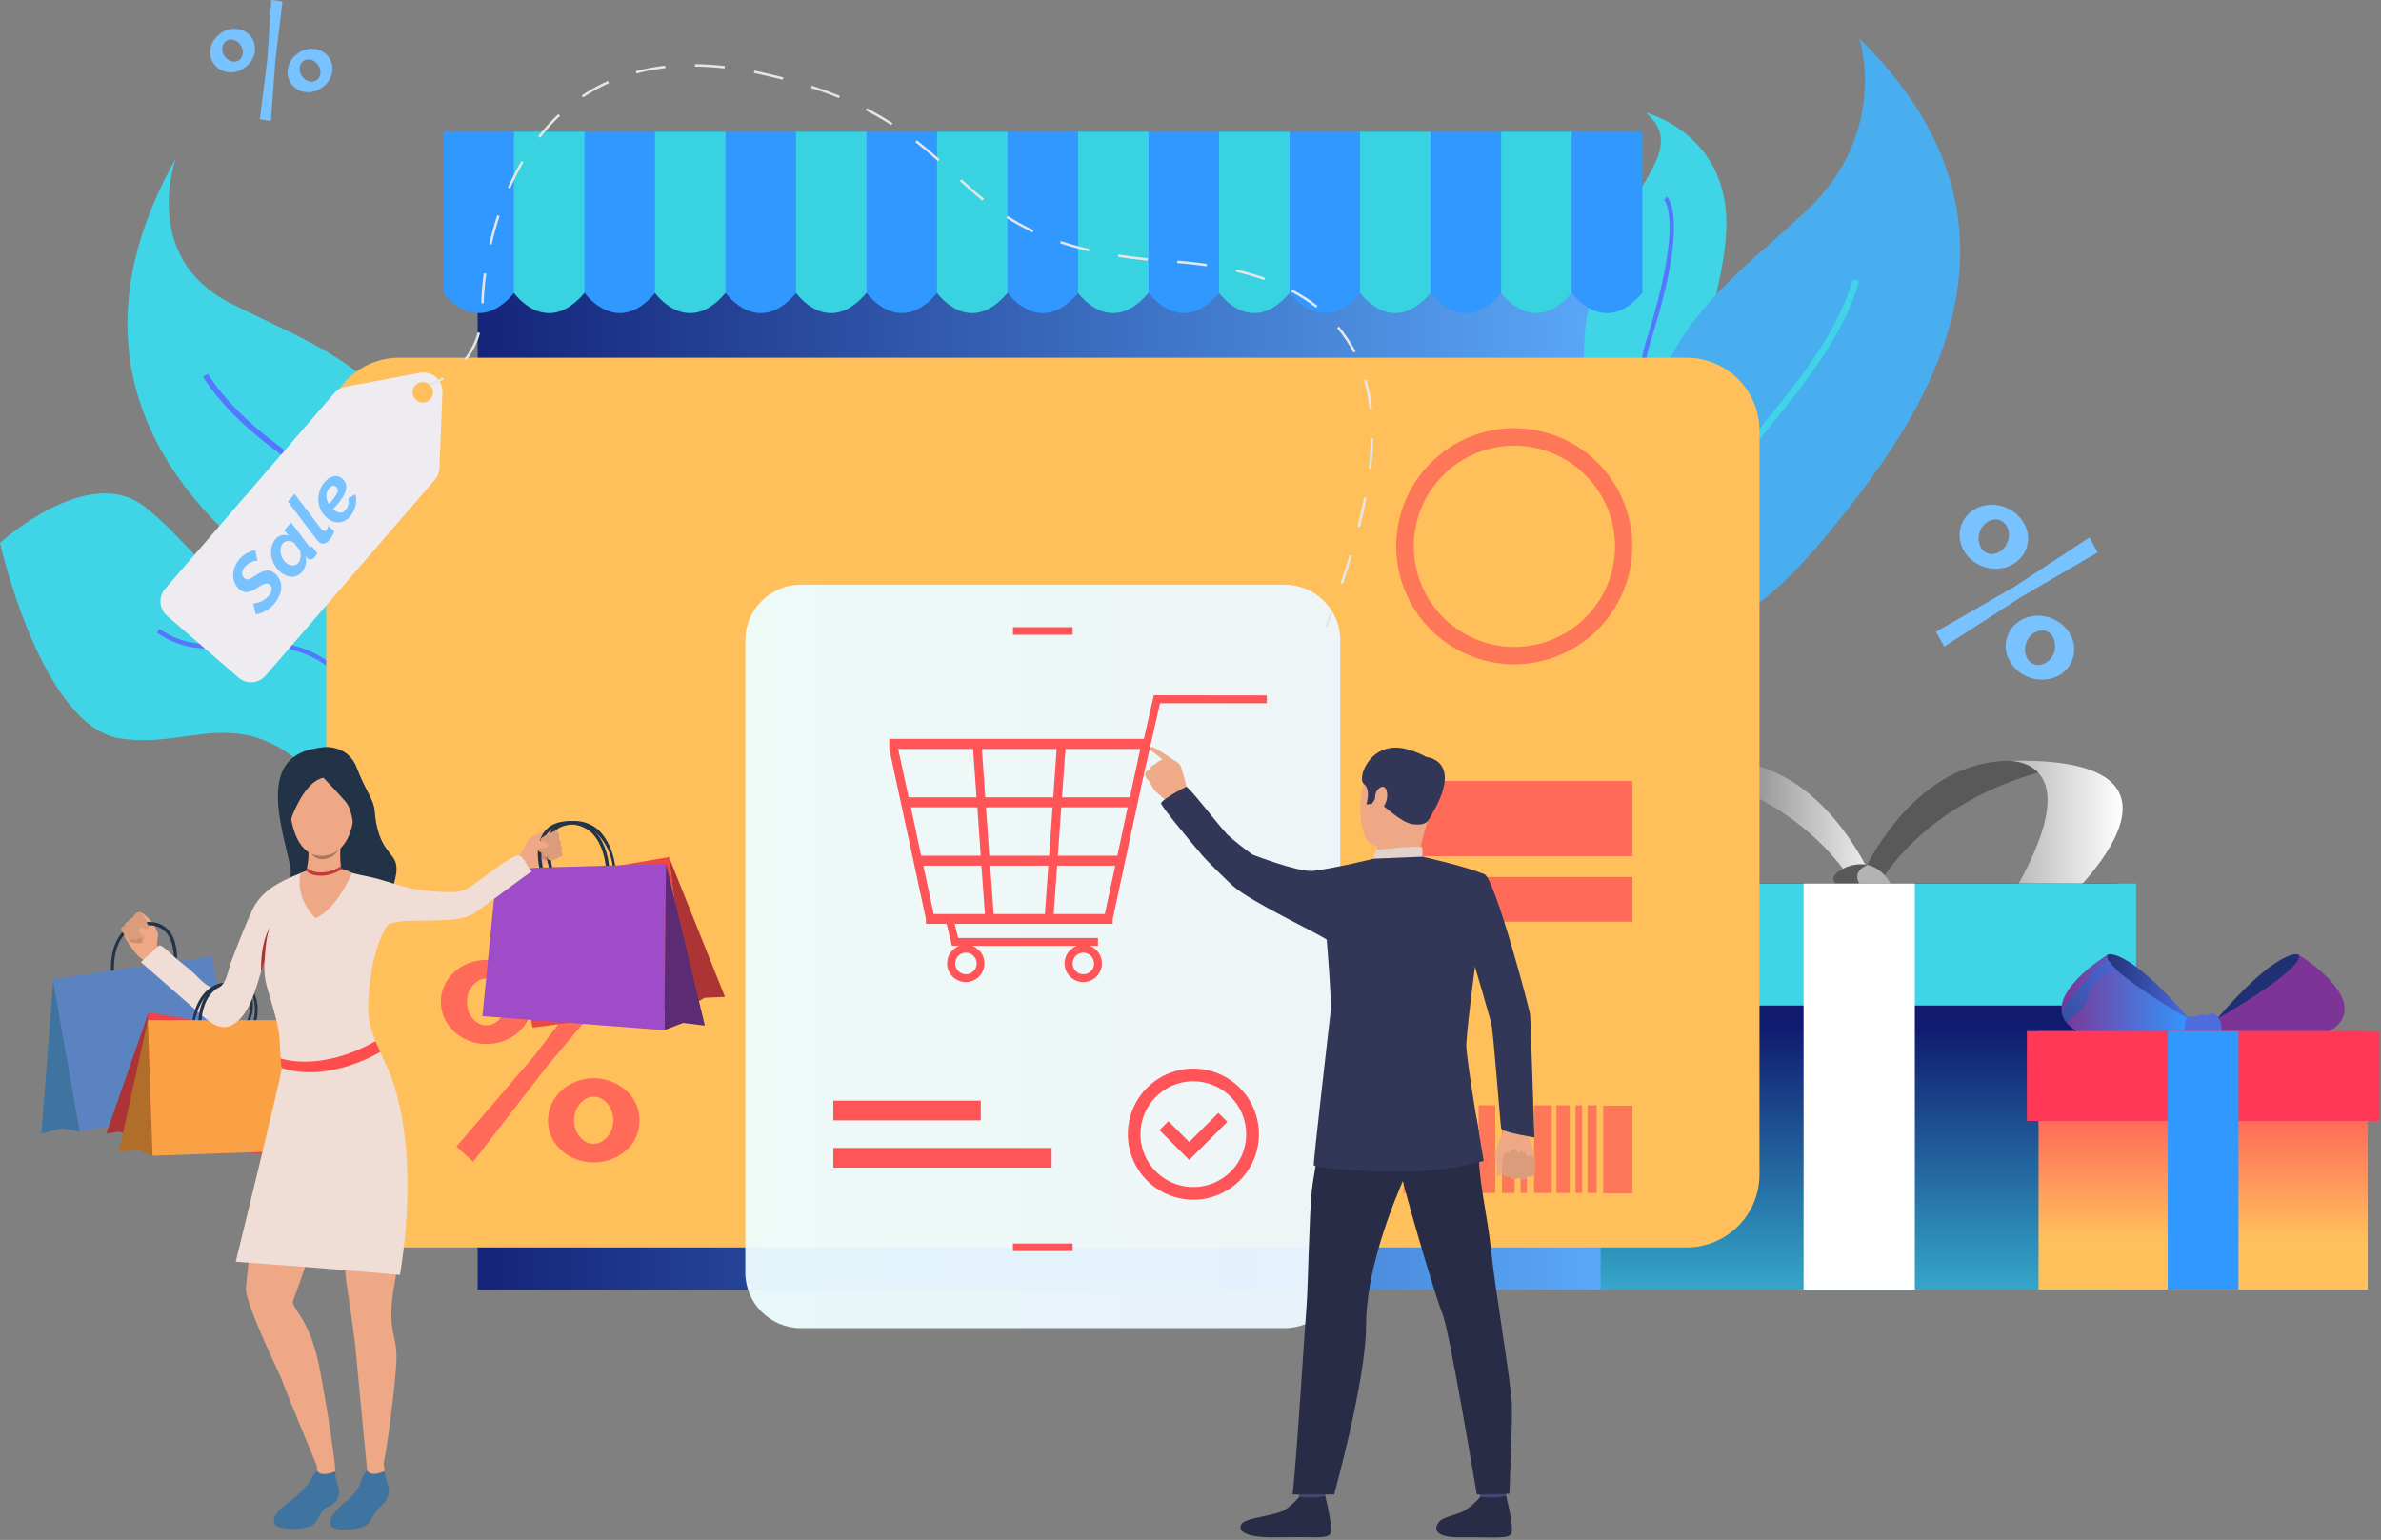 <svg xmlns="http://www.w3.org/2000/svg" width="637" height="412" viewBox="0 0 637 412" fill="none"><rect x="0" y="0" width="637" height="412" fill="#808080" stroke="none"/><g clip-path="url(#clip0)"><path d="M430.18 53.94H127.79V345.06H430.18V53.94Z" fill="url(#paint0_linear)"></path><path d="M502.5 238.78C502.5 238.78 486.08 193.67 448.12 205.51C448.12 205.51 480.12 210.65 496.57 237.51C513.02 264.37 502.5 238.78 502.5 238.78Z" fill="url(#paint1_linear)"></path><path d="M496.05 238.78C496.05 238.78 512.47 193.64 550.43 205.51C550.43 205.51 518.43 210.65 501.98 237.51C485.53 264.37 496.05 238.78 496.05 238.78Z" fill="url(#paint2_linear)"></path><path d="M536.05 203.58C536.05 203.58 561.8 200.93 537.05 241.58L550.45 243.14C550.45 243.14 597.99 201.51 536.05 203.58Z" fill="url(#paint3_linear)"></path><path d="M507.02 238.91L502.51 240.91L501.29 241.45C501.29 241.45 483.53 236.45 493.5 232.19C495.399 231.277 497.539 230.993 499.61 231.38C504.97 232.58 507.02 238.91 507.02 238.91Z" fill="url(#paint4_linear)"></path><path d="M502.51 240.95L501.29 241.49C501.29 241.49 483.53 236.49 493.5 232.23C495.399 231.317 497.539 231.033 499.61 231.42C499.61 231.42 491.83 234.1 502.51 240.95Z" fill="url(#paint5_linear)"></path><path d="M566.56 236.39H428.22V345.05H566.56V236.39Z" fill="url(#paint6_linear)"></path><path d="M571.48 236.39H423.32V269.01H571.48V236.39Z" fill="url(#paint7_linear)"></path><path d="M512.28 236.39H482.52V345.05H512.28V236.39Z" fill="url(#paint8_linear)"></path><path d="M585.74 272.67C585.74 272.67 573.74 268.3 567.06 263.38C565.364 262.28 563.986 260.757 563.06 258.96C562.787 258.339 562.733 257.645 562.905 256.989C563.078 256.334 563.467 255.756 564.01 255.35C564.01 255.35 564.81 255.02 566.85 255.87C569.85 257.12 575.6 260.95 585.43 272.26C585.51 272.37 585.63 272.5 585.74 272.67Z" fill="url(#paint9_linear)"></path><path d="M585.74 272.67L585.06 276.03C585.06 276.03 561.06 282.03 553.4 274.2L553.07 273.85C552.463 273.169 552.012 272.364 551.75 271.49C549.59 264.05 563.97 255.35 563.97 255.35C563.64 255.77 563.72 256.35 564.13 257.04C564.689 257.894 565.362 258.668 566.13 259.34C571.76 264.67 585.74 272.67 585.74 272.67Z" fill="url(#paint10_linear)"></path><path d="M566.1 259.31C566.1 259.31 561.15 261.31 559.66 264.55C558.17 267.79 557.33 270.47 555.26 271.45C554.308 272.002 553.545 272.828 553.07 273.82C552.463 273.139 552.012 272.334 551.75 271.46C551.908 269.986 552.504 268.593 553.46 267.46C556.53 263.82 559.65 261.19 560.03 259.87C560.31 258.87 562.88 257.56 564.13 256.96C564.689 257.814 565.362 258.588 566.13 259.26L566.1 259.31Z" fill="url(#paint11_linear)"></path><path d="M593.07 272.67C593.07 272.67 605.07 268.3 611.75 263.38C613.446 262.28 614.824 260.757 615.75 258.96C616.024 258.34 616.08 257.647 615.909 256.991C615.739 256.336 615.351 255.757 614.81 255.35C614.81 255.35 614 255.02 611.96 255.87C608.96 257.12 603.21 260.95 593.39 272.26L593.07 272.67Z" fill="url(#paint12_linear)"></path><path d="M593.07 272.67L593.75 276.03C593.75 276.03 617.75 282.03 625.42 274.2C625.53 274.08 625.64 273.97 625.74 273.85C626.347 273.169 626.798 272.364 627.06 271.49C629.22 264.05 614.85 255.35 614.85 255.35C615.18 255.77 615.09 256.35 614.68 257.04C614.121 257.894 613.448 258.668 612.68 259.34C607.06 264.67 593.07 272.67 593.07 272.67Z" fill="url(#paint13_linear)"></path><path d="M584.83 272.67C584.83 272.67 585.95 271.4 586.74 271.9C587.53 272.4 588.65 270.95 589.85 271.53C591.05 272.11 591.18 270.53 592.63 271.39C594.08 272.25 594.96 275.18 593.88 276.63C592.8 278.08 592.22 276.34 591.68 276.63C591.14 276.92 590.14 278.22 588.48 277.22C586.82 276.22 584.37 278.12 584.54 276.88C584.71 275.64 584.12 275.04 584.83 272.67Z" fill="url(#paint14_linear)"></path><path d="M633.44 275.88H545.38V345.05H633.44V275.88Z" fill="url(#paint15_linear)"></path><path d="M636.56 275.88H542.25V299.88H636.56V275.88Z" fill="url(#paint16_linear)"></path><path d="M598.88 275.88H579.94V345.05H598.88V275.88Z" fill="url(#paint17_linear)"></path><path d="M76.69 155.73C91.94 166.35 106.89 173.47 114.92 169.13C115.391 168.875 115.839 168.581 116.26 168.25C120.85 164.61 122.47 156.13 119.39 140.76C111.2 99.86 85.5 93.35 61.48 81.03C37.76 68.89 46.8 43.03 47.04 42.41C14.31 100.47 50.88 137.67 76.69 155.73Z" fill="url(#paint18_linear)"></path><path d="M114.96 169.13C115.431 168.875 115.879 168.581 116.3 168.25C113.3 160.25 106.6 144.91 97.48 136.58C92.85 132.541 87.982 128.784 82.9 125.33C72.9 118.22 62.58 110.86 55.6 100.01L54.3 100.84C61.45 111.94 71.9 119.38 82.01 126.58C87.037 129.986 91.855 133.689 96.44 137.67C105.33 145.84 112.02 161.38 114.96 169.13Z" fill="url(#paint19_linear)"></path><path d="M31.99 197.53C52.99 200.98 66.59 184.36 90.79 214.95C111.69 241.36 141.24 212.17 148.94 203.69C150.16 202.35 150.82 201.53 150.82 201.53C150.82 201.53 150.36 201.65 149.56 201.83C144.31 202.96 124.42 206.2 119.73 191.08C114.33 173.62 98.87 149.87 78.45 156.13C58.03 162.39 53.61 147.02 38.53 135.44C23.45 123.86 1.90735e-06 145.24 1.90735e-06 145.24C1.90735e-06 145.24 10.96 194.08 31.99 197.53Z" fill="url(#paint20_linear)"></path><path d="M97.87 191.75C101.87 198.69 105.99 205.87 115.37 209.81C128.16 215.16 141.22 208.88 148.94 203.69C150.16 202.35 150.82 201.53 150.82 201.53C150.82 201.53 150.36 201.65 149.56 201.83C142.28 207 128.86 214.18 115.83 208.71C106.83 204.94 102.83 197.93 98.89 191.16C94.38 183.33 89.73 175.23 77.47 172.43C72.05 171.2 67.25 171.59 62.6 171.97C55.91 172.53 49.6 173.05 42.66 168.25L41.98 169.25C49.26 174.25 55.79 173.76 62.69 173.19C67.25 172.81 71.96 172.42 77.2 173.62C88.96 176.27 93.29 183.79 97.87 191.75Z" fill="url(#paint21_linear)"></path><path d="M423.86 99.73C426.12 141.29 459.09 139.22 461.7 138.99H461.86C461.14 138.15 460.47 137.3 459.86 136.44C443.34 113.56 462.15 82.26 461.86 59.24C461.54 35.36 440.26 30.13 440.26 30.13C455.9 43.29 421.52 56.45 423.86 99.73Z" fill="url(#paint22_linear)"></path><path d="M443.16 120.67C447.63 128.67 454.7 134.67 461.7 139H461.86C461.14 138.16 460.47 137.31 459.86 136.45C453.86 132.39 448.02 126.98 444.17 120.11C439.17 111.28 438.39 101.52 441.67 91.11C452.11 58.11 446.19 52.81 445.93 52.6L445.57 53.05L445.19 53.49C445.5 53.82 450.36 59.69 440.55 90.74C437.17 101.47 438.05 111.54 443.16 120.67Z" fill="url(#paint23_linear)"></path><path d="M490.3 141.26C477.19 157.41 463.3 169.71 453.3 167.53C452.715 167.405 452.143 167.227 451.59 167C445.53 164.52 441.16 155.9 439.69 138.41C435.81 91.88 461.43 76.9 483.45 56.2C505.2 35.77 497.82 10.8 497.36 10.2C550.69 62.45 512.51 113.86 490.3 141.26Z" fill="url(#paint24_linear)"></path><path d="M453.33 167.53C452.745 167.405 452.173 167.227 451.62 167C452.41 157.51 454.82 138.89 462.03 127.1C465.761 121.323 469.831 115.774 474.22 110.48C482.76 99.73 491.59 88.61 495.73 74.77L497.39 75.26C493.15 89.42 484.21 100.67 475.57 111.55C471.221 116.784 467.193 122.278 463.51 128C456.47 139.5 454.09 158.28 453.33 167.53Z" fill="url(#paint25_linear)"></path><path d="M106.78 95.7H451.2C456.377 95.7 461.342 97.757 465.003 101.417C468.663 105.078 470.72 110.043 470.72 115.22V314.22C470.72 319.397 468.663 324.362 465.003 328.023C461.342 331.683 456.377 333.74 451.2 333.74H106.78C101.606 333.74 96.643 331.684 92.984 328.026C89.326 324.367 87.27 319.404 87.27 314.23V115.23C87.267 112.666 87.77 110.127 88.749 107.758C89.729 105.388 91.165 103.235 92.977 101.421C94.789 99.608 96.941 98.169 99.309 97.187C101.678 96.205 104.216 95.7 106.78 95.7V95.7Z" fill="url(#paint26_linear)"></path><path d="M405.15 177.72C398.902 177.728 392.792 175.882 387.593 172.417C382.394 168.951 378.34 164.021 375.944 158.251C373.548 152.48 372.918 146.129 374.133 140C375.347 133.871 378.353 128.24 382.769 123.82C387.185 119.4 392.813 116.389 398.94 115.169C405.068 113.948 411.42 114.572 417.193 116.963C422.965 119.354 427.899 123.403 431.37 128.598C434.841 133.794 436.692 139.902 436.69 146.15C436.679 154.514 433.354 162.534 427.442 168.451C421.531 174.368 413.514 177.701 405.15 177.72V177.72ZM405.15 119.22C399.824 119.22 394.617 120.799 390.189 123.759C385.76 126.718 382.308 130.924 380.27 135.844C378.232 140.765 377.698 146.18 378.737 151.404C379.777 156.628 382.341 161.426 386.108 165.192C389.874 168.959 394.672 171.523 399.896 172.563C405.12 173.602 410.535 173.068 415.456 171.03C420.376 168.992 424.582 165.54 427.541 161.112C430.501 156.683 432.08 151.476 432.08 146.15C432.062 139.013 429.218 132.174 424.172 127.128C419.126 122.082 412.287 119.238 405.15 119.22V119.22Z" fill="#FF7759"></path><path d="M130.19 279.29C128.541 279.309 126.904 279.006 125.37 278.4C123.944 277.845 122.635 277.027 121.51 275.99C120.421 274.983 119.538 273.774 118.91 272.43C118.271 271.051 117.94 269.55 117.94 268.03C117.94 266.51 118.271 265.009 118.91 263.63C119.528 262.277 120.412 261.063 121.51 260.06C122.645 259.045 123.952 258.243 125.37 257.69C128.464 256.504 131.886 256.504 134.98 257.69C136.413 258.238 137.734 259.041 138.88 260.06C139.975 261.066 140.858 262.279 141.48 263.63C142.113 265.011 142.44 266.511 142.44 268.03C142.44 269.549 142.113 271.049 141.48 272.43C140.848 273.771 139.966 274.98 138.88 275.99C137.744 277.032 136.42 277.85 134.98 278.4C133.455 279 131.829 279.302 130.19 279.29V279.29ZM122.1 306.76L143.04 282.34L162.34 256.95L166.87 260.95L146.6 284.95L126.6 310.79L122.1 306.76ZM130.19 274.32C130.89 274.319 131.578 274.14 132.19 273.8C133.513 273.054 134.519 271.853 135.02 270.42C135.289 269.645 135.425 268.83 135.42 268.01C135.467 266.394 134.911 264.819 133.86 263.59C133.42 263.026 132.857 262.569 132.214 262.253C131.572 261.938 130.866 261.773 130.15 261.77C129.45 261.773 128.763 261.952 128.15 262.29C127.519 262.652 126.954 263.118 126.48 263.67C125.975 264.259 125.584 264.937 125.33 265.67C125.056 266.434 124.918 267.239 124.92 268.05C124.882 269.674 125.436 271.256 126.48 272.5C126.919 273.065 127.482 273.523 128.125 273.839C128.768 274.154 129.474 274.319 130.19 274.32V274.32ZM158.85 310.99C157.198 311.003 155.559 310.701 154.02 310.1C152.601 309.545 151.293 308.739 150.16 307.72C149.069 306.73 148.185 305.534 147.56 304.2C146.927 302.814 146.6 301.308 146.6 299.785C146.6 298.262 146.927 296.756 147.56 295.37C148.192 294.026 149.074 292.814 150.16 291.8C151.287 290.765 152.595 289.948 154.02 289.39C156.28 288.494 158.744 288.245 161.137 288.671C163.53 289.096 165.758 290.18 167.57 291.8C168.674 292.798 169.559 294.013 170.17 295.37C170.784 296.761 171.1 298.265 171.1 299.785C171.1 301.305 170.784 302.809 170.17 304.2C169.566 305.546 168.679 306.747 167.57 307.72C165.167 309.849 162.061 311.014 158.85 310.99V310.99ZM158.85 305.99C159.55 305.992 160.239 305.813 160.85 305.47C161.48 305.111 162.045 304.648 162.52 304.1C163.026 303.512 163.416 302.833 163.67 302.1C163.945 301.337 164.084 300.531 164.08 299.72C164.087 298.869 163.934 298.025 163.63 297.23C163.358 296.505 162.97 295.83 162.48 295.23C162.026 294.672 161.456 294.218 160.81 293.9C160.193 293.577 159.506 293.409 158.81 293.41C158.11 293.412 157.422 293.591 156.81 293.93C156.177 294.289 155.612 294.756 155.14 295.31C154.629 295.894 154.238 296.574 153.99 297.31C153.713 298.083 153.574 298.899 153.58 299.72C153.536 301.335 154.092 302.91 155.14 304.14C155.575 304.715 156.135 305.183 156.778 305.509C157.421 305.834 158.129 306.009 158.85 306.02V305.99Z" fill="#FF6A59"></path><path d="M313.1 126.55H109.7V141.1H313.1V126.55Z" fill="url(#paint27_linear)"></path><path d="M313.1 114.58H109.7V118.35H313.1V114.58Z" fill="url(#paint28_linear)"></path><path d="M213.73 149.15H109.7V163.7H213.73V149.15Z" fill="url(#paint29_linear)"></path><path opacity="0.95" d="M343.68 156.43H214.29C206.066 156.43 199.4 163.096 199.4 171.32V340.44C199.4 348.664 206.066 355.33 214.29 355.33H343.68C351.904 355.33 358.57 348.664 358.57 340.44V171.32C358.57 163.096 351.904 156.43 343.68 156.43Z" fill="url(#paint30_linear)"></path><path d="M319.27 320.97C315.801 320.97 312.41 319.941 309.525 318.014C306.641 316.087 304.393 313.347 303.065 310.142C301.738 306.937 301.39 303.411 302.067 300.008C302.744 296.606 304.414 293.48 306.867 291.027C309.32 288.574 312.446 286.904 315.848 286.227C319.251 285.55 322.777 285.898 325.982 287.225C329.187 288.553 331.927 290.801 333.854 293.685C335.781 296.57 336.81 299.961 336.81 303.43C336.805 308.08 334.955 312.539 331.667 315.827C328.379 319.115 323.92 320.965 319.27 320.97V320.97ZM319.27 289.28C316.471 289.278 313.734 290.106 311.406 291.66C309.078 293.213 307.262 295.423 306.19 298.008C305.117 300.594 304.836 303.439 305.381 306.184C305.926 308.93 307.272 311.452 309.251 313.432C311.229 315.412 313.751 316.761 316.496 317.307C319.241 317.854 322.087 317.575 324.673 316.504C327.259 315.433 329.469 313.62 331.025 311.292C332.58 308.965 333.41 306.229 333.41 303.43C333.405 299.681 331.914 296.086 329.263 293.434C326.613 290.782 323.019 289.288 319.27 289.28V289.28Z" fill="#FF5458"></path><path d="M318.15 310.33L310.19 302.37L312.59 299.96L318.15 305.53L325.96 297.73L328.36 300.13L318.15 310.33Z" fill="#FF5458"></path><path d="M373.08 295.71H367.99V319.17H373.08V295.71Z" fill="#FF7759"></path><path d="M378.06 295.71H375.51V319.17H378.06V295.71Z" fill="#FF7759"></path><path d="M385.14 295.71H380.49V319.17H385.14V295.71Z" fill="#FF7759"></path><path d="M390.44 295.71H387.65V319.17H390.44V295.71Z" fill="#FF7759"></path><path d="M393.69 295.8H392.39V319.26H393.69V295.8Z" fill="#FF7759"></path><path d="M400.03 295.71H395.58V319.17H400.03V295.71Z" fill="#FF7759"></path><path d="M405.2 295.71H401.83V319.17H405.2V295.71Z" fill="#FF7759"></path><path d="M408.49 295.71H406.81V319.17H408.49V295.71Z" fill="#FF7759"></path><path d="M415.19 295.71H410.41V319.17H415.19V295.71Z" fill="#FF7759"></path><path d="M419.96 295.71H416.39V319.17H419.96V295.71Z" fill="#FF7759"></path><path d="M423.28 295.71H421.5V319.17H423.28V295.71Z" fill="#FF7759"></path><path d="M427.17 295.71H424.71V319.17H427.17V295.71Z" fill="#FF7759"></path><path d="M436.72 295.82H428.91V319.28H436.72V295.82Z" fill="#FF7759"></path><path d="M118.69 35.24V78.37C118.69 78.37 127.29 90.52 137.55 78.37H156.42C156.42 78.37 165.01 90.52 175.28 78.37H194.15C194.15 78.37 202.74 90.52 213.01 78.37H231.87C231.87 78.37 240.47 90.52 250.74 78.37H269.6C269.6 78.37 278.2 90.52 288.47 78.37H307.33C307.33 78.37 315.93 90.52 326.19 78.37H345.06C345.06 78.37 353.66 90.52 363.92 78.37H382.79C382.79 78.37 391.38 90.52 401.65 78.37H420.52C420.52 78.37 429.11 90.52 439.38 78.37V35.24H118.69Z" fill="url(#paint31_linear)"></path><path d="M137.5 78.37C137.5 78.37 146.1 90.52 156.37 78.37V35.24H137.5V78.37Z" fill="#38D2E0"></path><path d="M175.23 78.37C175.23 78.37 183.83 90.52 194.1 78.37V35.24H175.23V78.37Z" fill="#38D2E0"></path><path d="M212.96 78.37C212.96 78.37 221.56 90.52 231.82 78.37V35.24H212.96V78.37Z" fill="#38D2E0"></path><path d="M250.69 78.37C250.69 78.37 259.29 90.52 269.55 78.37V35.24H250.69V78.37Z" fill="#38D2E0"></path><path d="M288.42 78.37C288.42 78.37 297.01 90.52 307.28 78.37V35.24H288.42V78.37Z" fill="#38D2E0"></path><path d="M326.14 78.37C326.14 78.37 334.74 90.52 345.01 78.37V35.24H326.14V78.37Z" fill="#38D2E0"></path><path d="M363.87 78.37C363.87 78.37 372.47 90.52 382.74 78.37V35.24H363.87V78.37Z" fill="#38D2E0"></path><path d="M401.6 35.24V78.37C401.6 78.37 410.2 90.52 420.47 78.37V35.24H401.6Z" fill="#38D2E0"></path><path d="M308.69 186.01L306.02 197.67H237.91V200.33L247.71 245.83V247.16H253.26L254.67 253.05H256.67C255.566 253.453 254.64 254.232 254.053 255.25C253.466 256.268 253.257 257.46 253.461 258.617C253.666 259.775 254.272 260.823 255.172 261.578C256.072 262.333 257.21 262.747 258.385 262.747C259.56 262.747 260.698 262.333 261.598 261.578C262.498 260.823 263.104 259.775 263.309 258.617C263.513 257.46 263.304 256.268 262.717 255.25C262.13 254.232 261.204 253.453 260.1 253.05H288.1C286.996 253.453 286.07 254.232 285.483 255.25C284.896 256.268 284.687 257.46 284.891 258.617C285.096 259.775 285.702 260.823 286.602 261.578C287.502 262.333 288.64 262.747 289.815 262.747C290.99 262.747 292.128 262.333 293.028 261.578C293.928 260.823 294.534 259.775 294.739 258.617C294.943 257.46 294.734 256.268 294.147 255.25C293.56 254.232 292.634 253.453 291.53 253.05H293.74V250.95H256.33L255.42 247.16H297.69V245.87L305.69 208.67L310.35 188.15H338.91V186.05L308.69 186.01ZM261.31 257.76C261.31 258.33 261.141 258.886 260.825 259.36C260.508 259.834 260.058 260.203 259.532 260.421C259.006 260.639 258.427 260.696 257.868 260.585C257.309 260.474 256.796 260.199 256.394 259.796C255.991 259.394 255.716 258.881 255.605 258.322C255.494 257.763 255.551 257.184 255.769 256.658C255.987 256.132 256.356 255.682 256.83 255.365C257.304 255.049 257.86 254.88 258.43 254.88C259.191 254.885 259.92 255.191 260.457 255.73C260.995 256.269 261.297 256.999 261.3 257.76H261.31ZM292.73 257.76C292.73 258.33 292.561 258.886 292.245 259.36C291.928 259.834 291.478 260.203 290.952 260.421C290.426 260.639 289.847 260.696 289.288 260.585C288.729 260.474 288.216 260.199 287.814 259.796C287.411 259.394 287.136 258.881 287.025 258.322C286.914 257.763 286.971 257.184 287.189 256.658C287.407 256.132 287.776 255.682 288.25 255.365C288.724 255.049 289.28 254.88 289.85 254.88C290.607 254.891 291.329 255.199 291.861 255.738C292.392 256.277 292.69 257.003 292.69 257.76H292.73ZM263.79 215.98H281.6L280.69 228.93H264.69L263.79 215.98ZM262.38 228.93H246.45L243.69 215.98H261.48L262.38 228.93ZM281.79 213.32H263.6L262.69 200.37H282.69L281.79 213.32ZM285.06 200.37H305.06L302.27 213.32H284.13L285.06 200.37ZM280.48 231.59L279.55 244.54H265.84L264.91 231.59H280.48ZM282.82 231.59H298.37L295.58 244.54H281.89L282.82 231.59ZM298.94 228.93H283.01L283.94 215.98H301.69L298.99 228.67L298.94 228.93ZM260.33 200.37L261.26 213.32H243.09L240.3 200.37H260.33ZM247.02 231.59H262.57L263.5 244.54H249.81L247.02 231.59Z" fill="#FF5458"></path><path d="M286.97 332.69H271.01V334.72H286.97V332.69Z" fill="#FF5458"></path><path d="M286.97 167.79H271.01V169.82H286.97V167.79Z" fill="#FF5458"></path><path d="M262.4 294.47H222.95V299.74H262.4V294.47Z" fill="#FF5458"></path><path d="M281.35 307.12H222.95V312.39H281.35V307.12Z" fill="#FF5458"></path><path d="M436.72 208.96H375.51V229.08H436.72V208.96Z" fill="#FF6A59"></path><path d="M436.72 234.63H375.51V246.59H436.72V234.63Z" fill="#FF6A59"></path><path d="M403.26 299.49C402.81 300.223 402.501 301.033 402.35 301.88C402.11 302.865 401.74 303.813 401.25 304.7C400.662 306.223 400.214 307.796 399.91 309.4C400.202 310.429 400.413 311.478 400.54 312.54C400.44 313.22 400.05 314.54 400.66 314.66C401.27 314.78 401.96 313.66 401.96 313.66C401.945 313.833 401.98 314.006 402.062 314.159C402.143 314.311 402.268 314.437 402.42 314.52C402.648 314.667 402.911 314.751 403.182 314.761C403.453 314.772 403.722 314.709 403.96 314.58C403.96 314.58 404.33 315.27 404.8 315.36C405.232 315.183 405.699 315.107 406.165 315.136C406.63 315.166 407.084 315.3 407.49 315.53C407.757 315.519 408.017 315.439 408.243 315.297C408.469 315.155 408.654 314.956 408.78 314.72C408.78 314.72 409.92 314.96 410.26 314.42C410.478 313.914 410.616 313.378 410.67 312.83C410.785 310.089 410.29 307.356 409.22 304.83C408.802 303.83 408.619 302.748 408.685 301.666C408.751 300.584 409.064 299.532 409.6 298.59L403.26 299.49Z" fill="#EEA886"></path><path d="M401.8 313.23C401.8 313.23 401.7 309.3 402.73 308.46C403.76 307.62 403.89 309.04 403.89 309.04C403.89 309.04 403.75 307.64 404.89 307.45C406.03 307.26 406.07 308.93 406.07 308.93C406.095 308.779 406.152 308.635 406.236 308.508C406.321 308.381 406.432 308.273 406.561 308.191C406.691 308.11 406.836 308.057 406.988 308.036C407.139 308.015 407.293 308.027 407.44 308.07C408.63 308.29 408.35 309.67 408.35 309.67C408.35 309.67 409.49 308.32 410.22 309.62C410.57 310.368 410.756 311.183 410.765 312.01C410.773 312.836 410.605 313.654 410.27 314.41C410.27 314.41 409.92 315 408.79 314.71C408.679 314.925 408.52 315.111 408.325 315.253C408.13 315.396 407.905 315.492 407.666 315.534C407.428 315.576 407.184 315.562 406.952 315.493C406.72 315.425 406.507 315.304 406.33 315.14C406.33 315.14 404.6 316.14 403.97 314.57C403.744 314.704 403.486 314.773 403.223 314.771C402.96 314.768 402.703 314.694 402.48 314.556C402.256 314.418 402.075 314.222 401.955 313.988C401.835 313.754 401.782 313.492 401.8 313.23V313.23Z" fill="#DB9C7C"></path><path d="M389.9 242.78C389.9 242.78 396.64 265.24 398.9 273.53C399.61 276.13 401.34 300.94 401.64 301.94C401.94 302.94 410.5 304.31 410.5 304.31C410.5 304.31 409.5 273.26 409.37 271.57C409.24 269.88 399.93 235.21 397.22 233.97C395.22 233.05 394.11 233.81 391.55 235.72C387.97 238.39 389.9 242.78 389.9 242.78Z" fill="#323657"></path><path d="M395.37 396.14C395.37 396.14 395.98 400.41 396.06 401.05C396.14 401.69 402.89 400.67 402.89 400.67L403.44 395.59C403.44 395.59 396.21 395.54 395.37 396.14Z" fill="#424773"></path><path d="M395.99 400.5C394.785 401.939 393.365 403.184 391.78 404.19C389.71 405.31 386.45 405.76 385.23 406.92C384.35 407.75 382.01 411.36 390.61 411.28C399.21 411.2 403.36 411.79 404.28 410.41C405.2 409.03 402.94 400.21 402.94 400.21C402.94 400.21 400.91 400.95 395.99 400.5Z" fill="#292C47"></path><path d="M346.95 396.14C346.95 396.14 347.57 400.41 347.65 401.05C347.73 401.69 354.48 400.67 354.48 400.67L355.03 395.59C355.03 395.59 347.8 395.54 346.95 396.14Z" fill="#424773"></path><path d="M347.57 400.5C346.365 401.939 344.945 403.184 343.36 404.19C341.29 405.31 333.67 406.19 332.45 407.39C331.56 408.23 330.09 411.6 342.19 411.28C350.79 411.06 354.94 411.79 355.86 410.41C356.78 409.03 354.53 400.21 354.53 400.21C354.53 400.21 352.61 401 347.57 400.5Z" fill="#292C47"></path><path d="M389.77 286.58C389.77 286.58 396.12 296.66 395.65 305.78C395.18 314.9 397.95 324.86 398.9 334.38C399.97 345 404.32 370.14 404.48 375.82C404.64 381.5 403.8 399.64 403.8 399.64L395.09 399.84C395.09 399.84 387.78 355.89 385.88 351.4C383.98 346.91 374.59 314.95 374.28 311.4C373.97 307.85 389.77 286.58 389.77 286.58Z" fill="#292C47"></path><path d="M356.35 287.94C356.35 287.94 351.57 312.94 350.94 318.51C350.31 324.08 349.88 345.51 349.57 349.01C349.26 352.51 346.62 394.55 345.78 399.84H356.91C356.91 399.84 365.46 369.19 365.46 354.69C365.46 340.19 372.07 323.17 376.33 313.6C380.59 304.03 390.33 303.81 392.97 286.06C392.97 286.06 359.9 282.31 356.35 287.94Z" fill="#292C47"></path><path d="M379.18 201.77C379.18 201.77 370.69 198.58 366.69 205.07C362.69 211.56 363.14 224.55 367.43 226.14C371.72 227.73 378.18 226.9 380.43 222.84C382.68 218.78 384.62 212.92 384.52 209C384.42 205.08 381.42 202.9 379.18 201.77Z" fill="#EEA886"></path><path d="M368.4 226.44C368.593 227.586 368.514 228.76 368.17 229.87C367.58 231.01 379.17 231.04 379.17 231.04C379.801 227.185 380.727 223.383 381.94 219.67C383.69 214.45 368.4 226.44 368.4 226.44Z" fill="#EEA886"></path><path d="M381.94 219.67C381.94 219.67 381.14 221 377.86 220.48C374.58 219.96 370.59 215.61 369.22 215.13C367.85 214.65 367.84 213.85 367.84 213.85L366.98 215.1L365.53 215.19C365.53 215.19 366.86 211.29 364.86 209.71C362.86 208.13 366.94 197.09 377.44 200.76C377.44 200.76 385.51 202.98 385.22 207.57C384.93 212.16 383.75 217.38 381.94 219.67Z" fill="#323657"></path><path d="M367.48 229.74C367.48 229.74 367.48 227.57 368.48 227.36C369.48 227.15 379.32 226.21 380.53 226.68V229.2C380.53 229.2 378.21 230.67 367.48 229.74Z" fill="#E2D2CA"></path><path d="M368.06 212.17C368.24 211.4 370.2 209.17 370.95 211.56C371.7 213.95 369.82 217.08 368.77 216.81C367.72 216.54 367.59 214.12 368.06 212.17Z" fill="#EEA886"></path><path d="M328.37 255.32C328.32 255.35 328.31 255.35 328.37 255.32V255.32Z" fill="#323657"></path><path d="M381.61 202.53C381.61 202.53 392.47 203.38 381.94 219.66L381.61 202.53Z" fill="#323657"></path><path d="M307.56 205.84C307.688 205.505 307.89 205.205 308.152 204.96C308.413 204.716 308.728 204.534 309.07 204.43C309.539 203.903 310.145 203.515 310.82 203.31C310.839 203.258 310.863 203.208 310.89 203.16C310.12 202.33 307.89 200.79 307.75 200.49C307.61 200.19 307.63 200.1 308.07 199.86C308.51 199.62 312.07 202.04 313.3 202.86C313.503 202.983 313.7 203.117 313.89 203.26C314.457 203.576 314.992 203.944 315.49 204.36L315.67 204.57C316.28 205.35 317.67 211.57 317.67 211.57L315.16 212.67L312.69 214.75C312.69 214.75 309.82 212.38 309.09 211.64C308.561 211.047 308.132 210.371 307.82 209.64C307.746 209.514 307.662 209.394 307.57 209.28C307.24 208.83 306.74 208.28 306.74 208.28C306.543 207.897 306.408 207.485 306.34 207.06C306.41 206.29 307.56 205.84 307.56 205.84Z" fill="#EFAA88"></path><path d="M351.18 233.02C357.94 232.13 367.48 229.74 367.48 229.74L380.54 229.2C380.54 229.2 392.54 231.84 397.24 233.97C397.69 234.18 397.69 244.67 398.92 247.42L395.01 255.67C395.01 255.67 392.74 272.03 392.28 279.3C392.06 282.64 396.94 310.61 396.94 310.61C392.301 311.825 387.573 312.668 382.8 313.13C373.89 314.13 351.62 312.77 351.48 311.72C351.34 310.67 355.79 272.52 355.99 270.55C356.29 267.55 354.94 251.41 354.94 251.41C352.89 249.81 334.82 241.41 329.89 237.05C328.57 235.88 323 230.46 321.42 228.59C315.82 221.96 311.22 216.28 310.66 215.05C310.03 214.36 316.75 210.7 317.36 210.5C317.97 210.3 325.47 220.14 328.36 223.29C330.498 225.186 332.735 226.969 335.06 228.63C335.06 228.63 346.95 233.26 351.18 233.02Z" fill="#323657"></path><path d="M139.69 227.82C139.69 227.82 141.26 224.88 141.51 224.44C142.399 223.675 143.443 223.112 144.57 222.79C145.876 222.308 147.273 222.12 148.66 222.24C148.847 222.328 149.013 222.454 149.148 222.611C149.282 222.768 149.382 222.952 149.44 223.15C149.581 223.606 149.581 224.094 149.44 224.55C149.622 224.767 149.75 225.025 149.813 225.301C149.875 225.578 149.871 225.865 149.8 226.14C150.002 226.342 150.133 226.604 150.175 226.887C150.216 227.17 150.165 227.458 150.03 227.71C150.03 227.71 150.69 228.4 150.29 229.05C149.701 229.332 149.139 229.667 148.61 230.05C146.716 231.036 144.698 231.763 142.61 232.21C142.61 232.21 139.81 231.96 139.69 227.82Z" fill="#EEA886"></path><path d="M144.27 226.67C144.221 227.393 144.076 228.105 143.84 228.79C143.56 229.23 147.05 230.67 147.05 230.67C147.05 230.67 146.29 226.86 144.27 226.67Z" fill="#CF8C6C"></path><path d="M184.15 269.5L142.47 274.92L135.41 236.75L178.98 229.3L184.15 269.5Z" fill="#EB4747"></path><path d="M163.05 233.04C162.91 229.04 161.48 224.24 158.37 221.69C157.253 220.816 155.957 220.199 154.574 219.882C153.191 219.566 151.756 219.558 150.37 219.86C143.6 220.95 143.14 228.02 144.52 233L163.05 233.04ZM145.24 232.1C144.08 226.8 145.12 221.62 150.53 220.75C151.787 220.472 153.09 220.474 154.346 220.756C155.603 221.037 156.782 221.592 157.8 222.38C160.51 224.6 161.8 228.71 162.1 232.14L145.24 232.1Z" fill="#23344A"></path><path d="M164.69 233.04C164.55 229.04 162.76 224.24 159.69 221.69C158.573 220.816 157.277 220.2 155.894 219.883C154.511 219.567 153.076 219.559 151.69 219.86C144.92 220.95 145.69 228.02 147.08 233L164.69 233.04ZM147.74 232.1C146.59 226.8 146.39 221.62 151.81 220.75C153.067 220.473 154.37 220.475 155.626 220.757C156.882 221.038 158.062 221.592 159.08 222.38C161.861 224.919 163.609 228.394 163.99 232.14L147.74 232.1Z" fill="#23344A"></path><path d="M177.72 275.61L129.07 271.86L132.98 232.46L178.18 231.13L177.72 275.61Z" fill="#9E4CC7"></path><path d="M41.85 253.8C41.85 253.8 42.25 250.49 42.29 249.98C42.007 248.842 41.478 247.781 40.74 246.87C39.959 245.73 38.934 244.777 37.74 244.08C37.537 244.04 37.328 244.046 37.128 244.096C36.927 244.146 36.74 244.24 36.58 244.37C36.199 244.652 35.908 245.037 35.74 245.48C35.46 245.541 35.199 245.67 34.979 245.855C34.76 246.039 34.588 246.274 34.48 246.54C34.213 246.621 33.975 246.779 33.798 246.994C33.62 247.209 33.509 247.472 33.48 247.75C33.48 247.75 32.56 247.95 32.48 248.7C32.799 249.272 33.067 249.871 33.28 250.49C34.242 252.373 35.457 254.115 36.89 255.67C36.89 255.67 39.38 257.12 41.85 253.8Z" fill="#EEA886"></path><path d="M47.22 258.36C47.61 255.31 47.22 251.36 45.22 248.98C44.566 248.231 43.754 247.636 42.843 247.236C41.932 246.837 40.944 246.644 39.95 246.67C38.608 246.583 37.262 246.79 36.008 247.277C34.754 247.764 33.621 248.519 32.69 249.49C30.09 252.32 29.38 257.06 29.77 260.85L47.22 258.36ZM30.5 259.87C30.34 256.57 31.01 252.54 33.27 250.07C34.132 249.192 35.176 248.513 36.328 248.081C37.48 247.649 38.713 247.475 39.94 247.57C40.803 247.551 41.66 247.719 42.451 248.065C43.242 248.41 43.948 248.924 44.52 249.57C46.25 251.57 46.67 255.02 46.44 257.64L30.5 259.87Z" fill="#23344A"></path><path d="M11.06 303.31L14.26 262.25L21.38 302.74L16.45 301.88L11.06 303.31Z" fill="#3F74A0"></path><path d="M21.38 302.74L63.69 295.3L56.77 255.89L14.14 261.95L21.38 302.74Z" fill="#5B83C2"></path><path d="M66.69 267.19C67.38 269.19 66.69 271.74 65.85 273.65H66.61C67.51 271.65 68.09 269.04 67.36 266.91L66.69 267.19Z" fill="#23344A"></path><path d="M35.48 304.31L70.15 308.83L76.05 277.04L39.8 270.84L35.48 304.31Z" fill="#EB4747"></path><path d="M28.41 303.31L39.77 270.87L35.48 304.11L31.79 302.74L28.41 303.31Z" fill="#AD3434"></path><path d="M67.43 266.28C68.66 268.72 68.06 272.03 67.84 273L68.55 273.26C68.79 272.26 69.55 268.26 67.79 265.4L67.43 266.28Z" fill="#23344A"></path><path d="M31.79 308.17L39.51 273.12L40.82 309.2L36.62 307.59L31.79 308.17Z" fill="#B06E2A"></path><path d="M36.89 255.67C36.89 255.67 39.48 257.98 40.82 258.02C42.16 258.06 42.82 254.39 42.82 254.39L41.69 252.15L36.89 255.67Z" fill="#EEA886"></path><path d="M137.93 229.91C138.648 229.229 139.277 228.46 139.8 227.62C140.37 226.56 142.96 232.16 142.96 232.16C142.96 232.16 139.74 232.29 138.32 233.29C136.9 234.29 137.93 229.91 137.93 229.91Z" fill="#EEA886"></path><path d="M148.26 222.38C148.26 222.38 144.43 223.98 144.61 224.63C144.639 224.802 144.712 224.964 144.822 225.099C144.933 225.234 145.077 225.338 145.24 225.4L143.96 226.77C143.96 226.77 143.63 228.16 145.24 228.12C145.24 228.12 144.79 229.38 146.34 229.12C146.34 229.12 146.41 230.12 147.15 230.12C148.244 229.882 149.305 229.512 150.31 229.02C150.31 229.02 150.71 228.55 150.11 227.68C150.252 227.428 150.313 227.139 150.287 226.852C150.26 226.564 150.146 226.291 149.96 226.07C150.036 225.795 150.036 225.505 149.96 225.231C149.884 224.956 149.736 224.707 149.53 224.51C149.53 224.51 150.06 222.78 148.67 222.21L148.26 222.38Z" fill="#DB9C7C"></path><path d="M141.69 224.38C143.18 224.484 144.645 224.822 146.03 225.38C146.36 225.57 146.66 225.81 146.62 226.19C146.58 226.57 145.97 227 144.73 226.96C143.762 226.986 142.803 227.148 141.88 227.44C141.88 227.44 140.57 227.06 141.69 224.38Z" fill="#EEA886"></path><path d="M38.79 250.19C38.413 250.814 38.123 251.487 37.93 252.19C37.93 252.72 34.22 251.89 34.22 251.89C34.22 251.89 37 249.22 38.79 250.19Z" fill="#CF8C6C"></path><path d="M37.96 244.43C37.96 244.43 40.19 247.93 39.66 248.36C39.534 248.492 39.374 248.587 39.198 248.635C39.021 248.682 38.835 248.681 38.66 248.63L38.92 250.49C38.92 250.49 38.4 251.82 37.11 250.86C37.11 250.86 36.75 252.15 35.61 251.08C35.61 251.08 34.99 251.82 34.38 251.42C33.602 250.601 32.93 249.687 32.38 248.7C32.38 248.7 32.31 248.09 33.3 247.7C33.332 247.411 33.45 247.138 33.639 246.917C33.828 246.696 34.079 246.537 34.36 246.46C34.46 246.198 34.627 245.968 34.845 245.792C35.063 245.617 35.323 245.502 35.6 245.46C35.6 245.46 36.17 243.74 37.6 244.08C37.727 244.189 37.847 244.306 37.96 244.43Z" fill="#DB9C7C"></path><path d="M42.23 249.87C40.947 249.102 39.549 248.545 38.09 248.22C37.71 248.17 37.33 248.22 37.15 248.54C36.97 248.86 37.21 249.54 38.24 250.25C39.017 250.817 39.71 251.49 40.3 252.25C40.3 252.25 41.56 252.67 42.23 249.87Z" fill="#EEA886"></path><path d="M87.78 403.14C85.78 403.74 85.2 407.14 83.51 408.14C81.82 409.14 73.58 409.83 73.29 407.24C73 404.65 76.74 402.35 78.43 401.06C80.12 399.77 83.91 395.53 84.68 393.84C84.68 393.84 85.36 394.92 87.38 394.59C89.4 394.26 89.69 393.67 89.69 393.67C89.707 395.106 89.988 396.526 90.52 397.86C90.695 398.386 90.762 398.942 90.718 399.495C90.674 400.048 90.52 400.586 90.265 401.078C90.009 401.571 89.658 402.007 89.231 402.361C88.804 402.715 88.311 402.98 87.78 403.14V403.14Z" fill="#3F74A0"></path><path d="M101.24 403.61C99.71 405 99.42 407.23 97.73 408.22C96.915 408.612 96.045 408.875 95.15 409C93.09 409.37 90.47 409.45 89.15 408.7C88.945 408.597 88.768 408.445 88.634 408.259C88.5 408.073 88.413 407.857 88.38 407.63C88.09 405.05 91.91 402.16 93.6 400.87C94.868 399.628 95.886 398.155 96.6 396.53C97.13 395.47 97.6 394.47 97.88 393.82C97.969 393.964 98.088 394.087 98.23 394.18C98.551 394.373 98.907 394.501 99.278 394.556C99.649 394.611 100.027 394.592 100.39 394.5C101.258 394.432 102.093 394.135 102.81 393.64C103.14 395.26 103.66 396.9 103.86 397.64C104.69 400.3 102.69 402.29 101.24 403.61Z" fill="#3F74A0"></path><path d="M86.69 199.87C86.69 199.87 93.14 199.2 95.46 205.42C97.78 211.64 99.97 213.68 100.24 216.96C101.35 230.18 107.53 227.19 105.79 234.82C104.05 242.45 102.85 243.59 102.85 243.59L88.06 240.67L73.06 240.72C73.06 240.72 78.92 237.79 77.61 231.57C76.3 225.35 73.06 215.14 74.9 208.19C76.74 201.24 82.82 200.4 86.69 199.87Z" fill="#223247"></path><path d="M40.82 309.2L78.24 307.89L78.93 272.95H39.54L40.82 309.2Z" fill="#FAA146"></path><path d="M193.96 266.7L178.98 229.3L184.15 269.5L188.51 266.94L193.96 266.7Z" fill="#AD3434"></path><path d="M188.57 274.38L178.18 231.13L177.72 275.61L182.77 273.67L188.57 274.38Z" fill="#5B2C73"></path><path d="M76.03 288.67C76.03 288.67 70.59 307.57 69.69 312.4C68.79 317.23 66.09 340.63 65.8 344.61C65.51 348.59 74.67 367.25 75.17 368.61C77.1 373.82 85 392.71 85 392.71C85 392.71 90.1 395.71 89.53 391.3C87.8 377.81 86.98 374.48 85.77 367.48C83.11 352.15 77.61 350.14 78.45 347.9C86.96 325.29 88.67 309.9 89.81 308.63C90.95 307.36 91.1 309.3 91.76 312.24C92.42 315.18 91.5 335.39 92.69 343.24C93.34 347.49 94.8 357.01 95.28 362.51C95.76 368.01 98.23 393.43 98.23 393.43C98.23 393.43 98.56 394.43 102.35 392.28C102.98 391.93 105.98 369.8 106.08 363.28C106.18 356.76 103.28 355.81 105.6 343.15C110.6 316.02 109.88 311.35 104.09 291.85C89.87 244.09 76.03 288.67 76.03 288.67Z" fill="#EEA886"></path><path d="M142.3 233.2C142.07 232.96 128.3 243.52 126.78 244.39C123.78 246.1 120.61 246.01 117.26 246.22C113.51 246.45 109.26 246.05 105.57 246.79C103.67 247.17 103.44 247.67 102.45 249.7C99.74 255.22 98.87 262.09 98.51 268.16C98.13 274.49 100.56 278.89 103.11 284.48C103.98 286.37 105.2 288.33 103.52 290.06C102.01 291.63 99.04 291.94 97.05 292.2C92.17 292.84 84.69 293.2 79.99 291.29C74.24 288.92 75.27 281.68 74.66 276.63C74.25 273.25 72.61 268.18 71.66 264.9C70.835 262.319 70.546 259.597 70.81 256.9C69.02 261.99 67.51 270.7 62.68 273.9C58.94 276.4 55.61 273.04 52.92 270.71L37.69 257.4L40.94 254.4C41.3 254.07 41.32 253.98 41.72 253.66C42.72 252.9 42.57 252.66 43.55 253.29C44.21 253.74 45.97 255.37 46.55 255.89C48.4 257.61 50.02 258.65 51.86 260.37C53.47 261.86 56.22 265.32 58.68 264.12C60.57 263.18 61.09 259.33 61.74 257.61C63.55 252.83 65.37 248.03 67.53 243.39C69.83 238.39 74.94 235.8 79.89 233.82C84.18 232.11 89.89 232.46 94.27 233.56C97.27 234.34 98.41 234.39 101.45 235.23C104.49 236.07 107.06 237.07 110.01 237.68C113.447 238.343 116.94 238.678 120.44 238.68C123.19 238.68 124.33 238.25 126.64 236.68C129.76 234.52 134.31 230.79 137.73 229.06C139.87 227.9 140.62 231.48 142.3 233.2Z" fill="#F0DDD5"></path><path d="M91.12 225.73C91.12 225.73 90.61 232.17 91.85 234.1C93.09 236.03 90.79 238.64 86.05 237.75C81.31 236.86 81.59 234.16 81.59 234.16C82.338 231.854 82.653 229.43 82.52 227.01C82.14 223.84 91.12 225.73 91.12 225.73Z" fill="#EEA886"></path><path d="M94.21 233.55C94.21 233.55 89.93 243.55 84.4 245.62C84.4 245.62 78.94 240.77 80.4 233.62C80.41 233.59 87.45 229.99 94.21 233.55Z" fill="#EEA886"></path><path d="M87.52 203.51C87.52 203.51 96.06 204.74 94.81 217.35C93.56 229.96 86.02 228.95 85.52 228.94C85.02 228.93 77.96 229.2 77.35 213.82C77.35 213.82 77.07 202.45 87.52 203.51Z" fill="#EEA886"></path><path d="M86.55 208.08C86.55 208.08 90.55 212.27 92.39 214.4C94.23 216.53 94.45 220.62 94.45 220.62C94.45 220.62 97.57 216.81 96.27 212.37C94.97 207.93 91.88 199.29 84.06 201.95C76.24 204.61 75.95 216.28 76.87 222.07C76.87 222.07 80.38 209.29 86.55 208.08Z" fill="#223247"></path><path d="M83.26 228.41C84.465 228.923 85.787 229.096 87.083 228.909C88.379 228.722 89.599 228.183 90.61 227.35C90.186 228.027 89.617 228.601 88.945 229.032C88.272 229.462 87.512 229.738 86.72 229.84C86.069 229.924 85.407 229.836 84.8 229.585C84.193 229.334 83.662 228.929 83.26 228.41V228.41Z" fill="#A77860"></path><path d="M59.81 262.93C59.541 263.434 59.126 263.845 58.62 264.11C54.71 266.21 54.03 271.18 53.9 272.94H53.07C53.75 263.77 59.81 262.93 59.81 262.93Z" fill="#23344A"></path><path d="M59.58 262.98C59.58 262.98 53.28 263.28 51.5 272.84L52.15 272.94C52.15 272.94 53.38 265.94 58.41 264.01C58.886 263.779 59.291 263.423 59.58 262.98Z" fill="#23344A"></path><path d="M104.19 287.01C104.19 287.01 112.81 304.87 107.01 341.1C107.01 341.1 89.43 339.45 63.06 337.56C63.06 337.56 75.06 288.84 75.39 285.74C75.72 282.64 104.19 287.01 104.19 287.01Z" fill="#F0DDD5"></path><path d="M84.81 392.34C85.545 392.8 86.415 392.996 87.276 392.896C88.138 392.796 88.94 392.406 89.55 391.79L89.69 393.67C89.69 393.67 85.8 397.17 84.77 393.41L84.81 392.34Z" fill="#EEA886"></path><path d="M98.91 392.02C98.91 392.02 100.38 393.35 102.6 391.36L102.89 393.58C102.89 393.58 99.1 397.45 98.07 393.69L98.91 392.02Z" fill="#EEA886"></path><path d="M84.81 393.43C84.81 393.43 82.81 395.85 82.98 396.25C83.15 396.65 87.6 397.54 88.27 396.59C88.827 395.66 89.302 394.683 89.69 393.67C89.69 393.67 85.87 395.41 84.81 393.43Z" fill="#3F74A0"></path><path d="M98.19 393.38C98.19 393.38 96.3 396.04 96.5 396.44C96.7 396.84 100.62 397.44 101.29 396.53C101.889 395.584 102.423 394.598 102.89 393.58C102.89 393.58 99.25 395.36 98.19 393.38Z" fill="#3F74A0"></path><path d="M75.13 283.16C75.13 283.16 85.49 287 100.45 278.55C100.45 278.55 101.04 279.77 101.71 281.44C101.71 281.44 88.08 289.86 75.39 285.74C75.183 284.896 75.096 284.028 75.13 283.16Z" fill="#FF4D4D"></path><path d="M72.15 248.17C70.95 251.26 70.82 256.86 70.82 256.86C70.82 256.86 70.44 258.32 69.82 260.07C69.69 251.75 72.15 248.17 72.15 248.17Z" fill="#AD3434"></path><path d="M85.83 234.3C85.343 234.299 84.858 234.253 84.38 234.16C83.45 234.037 82.582 233.624 81.9 232.98L82.12 232.18C82.837 232.758 83.685 233.149 84.59 233.32C86.909 233.628 89.26 233.057 91.18 231.72L91.51 232.49C89.826 233.619 87.857 234.247 85.83 234.3V234.3Z" fill="#C43B3B"></path><path d="M112.32 99.74L92.37 103.48C91.23 103.695 90.197 104.291 89.44 105.17L44.16 157.53C43.273 158.558 42.831 159.896 42.93 161.25C43.029 162.604 43.663 163.863 44.69 164.75L63.82 181.29C64.847 182.178 66.184 182.622 67.538 182.525C68.891 182.427 70.151 181.796 71.04 180.77L116.31 128.4C117.071 127.525 117.512 126.418 117.56 125.26L118.37 104.98C118.403 104.211 118.262 103.445 117.957 102.738C117.652 102.032 117.192 101.403 116.61 100.899C116.028 100.396 115.341 100.03 114.598 99.829C113.855 99.628 113.076 99.598 112.32 99.74V99.74ZM115.2 106.74C114.846 107.151 114.378 107.447 113.855 107.591C113.333 107.736 112.779 107.722 112.264 107.552C111.749 107.381 111.297 107.062 110.964 106.634C110.63 106.206 110.432 105.689 110.392 105.149C110.353 104.608 110.475 104.068 110.743 103.596C111.011 103.125 111.413 102.744 111.898 102.501C112.383 102.258 112.928 102.164 113.466 102.232C114.004 102.299 114.51 102.525 114.92 102.88C115.45 103.352 115.775 104.011 115.828 104.718C115.88 105.426 115.655 106.126 115.2 106.67V106.74Z" fill="#EEECF0"></path><path d="M73.4 161.51C72.745 162.277 71.964 162.927 71.09 163.43C70.279 163.919 69.378 164.239 68.44 164.37L67.74 161.44C67.968 161.469 68.199 161.452 68.42 161.39C68.785 161.314 69.143 161.207 69.49 161.07C69.92 160.901 70.329 160.682 70.71 160.42C71.141 160.141 71.531 159.805 71.87 159.42C72.329 158.943 72.617 158.328 72.69 157.67C72.701 157.425 72.654 157.18 72.553 156.956C72.453 156.732 72.301 156.535 72.11 156.38C71.931 156.212 71.696 156.116 71.45 156.11C71.169 156.114 70.892 156.169 70.63 156.27C70.301 156.396 69.983 156.55 69.68 156.73C69.33 156.93 68.96 157.15 68.57 157.41C67.841 157.913 67.012 158.254 66.14 158.41C65.778 158.453 65.411 158.415 65.065 158.299C64.719 158.183 64.403 157.992 64.14 157.74C63.539 157.234 63.067 156.593 62.76 155.87C62.483 155.192 62.35 154.463 62.37 153.73C62.393 152.979 62.559 152.239 62.86 151.55C63.17 150.823 63.592 150.148 64.11 149.55C64.68 148.871 65.38 148.313 66.17 147.91C66.837 147.568 67.552 147.329 68.29 147.2L68.89 150.02C68.708 149.989 68.522 149.989 68.34 150.02C68.042 150.082 67.751 150.172 67.47 150.29C67.12 150.429 66.785 150.603 66.47 150.81C66.132 151.027 65.829 151.293 65.57 151.6C65.098 152.066 64.81 152.688 64.76 153.35C64.762 153.617 64.824 153.88 64.939 154.12C65.055 154.36 65.223 154.572 65.43 154.74C65.59 154.882 65.788 154.973 66 155C66.235 155.023 66.472 154.989 66.69 154.9C66.976 154.794 67.25 154.66 67.51 154.5L68.51 153.86C68.944 153.565 69.398 153.301 69.87 153.07C70.27 152.87 70.698 152.732 71.14 152.66C71.54 152.593 71.95 152.617 72.34 152.73C72.77 152.864 73.165 153.089 73.5 153.39C74.099 153.874 74.571 154.496 74.874 155.204C75.177 155.912 75.303 156.683 75.24 157.45C75.175 158.18 74.968 158.89 74.63 159.54C74.306 160.247 73.893 160.909 73.4 161.51V161.51Z" fill="#78C2FF"></path><path d="M80.81 153C80.456 153.43 80.008 153.772 79.5 154C79.032 154.209 78.523 154.312 78.01 154.3C77.476 154.283 76.95 154.164 76.46 153.95C75.923 153.711 75.425 153.394 74.98 153.01C74.321 152.452 73.774 151.773 73.37 151.01C72.971 150.269 72.707 149.463 72.59 148.63C72.476 147.837 72.513 147.029 72.7 146.25C72.864 145.493 73.207 144.787 73.7 144.19C74.134 143.685 74.72 143.335 75.37 143.19C75.983 143.054 76.623 143.113 77.2 143.36L76.07 141.85L77.87 139.77L82.53 145.91C82.598 146.016 82.679 146.113 82.77 146.2C82.99 146.39 83.21 146.36 83.44 146.12L84.89 148.03L84.54 148.58C84.458 148.718 84.364 148.848 84.26 148.97C84.008 149.293 83.656 149.525 83.26 149.63C83.083 149.672 82.899 149.668 82.724 149.619C82.549 149.57 82.389 149.478 82.26 149.35C82.067 149.167 81.895 148.963 81.75 148.74C81.93 149.533 81.93 150.357 81.75 151.15C81.58 151.829 81.258 152.462 80.81 153V153ZM79.81 150.54C79.974 150.346 80.106 150.126 80.2 149.89C80.311 149.625 80.382 149.346 80.41 149.06C80.44 148.761 80.44 148.459 80.41 148.16C80.382 147.858 80.322 147.559 80.23 147.27L78.63 145.19C78.161 144.868 77.598 144.713 77.03 144.75C76.773 144.761 76.52 144.825 76.288 144.936C76.056 145.048 75.849 145.206 75.68 145.4C75.394 145.743 75.199 146.152 75.11 146.59C75.015 147.052 75.015 147.528 75.11 147.99C75.193 148.476 75.355 148.946 75.59 149.38C75.819 149.82 76.127 150.213 76.5 150.54C76.972 150.975 77.579 151.233 78.22 151.27C78.531 151.289 78.841 151.233 79.125 151.106C79.409 150.979 79.658 150.785 79.85 150.54H79.81Z" fill="#78C2FF"></path><path d="M88.08 144.54C87.73 144.994 87.231 145.31 86.67 145.43C86.413 145.459 86.153 145.43 85.909 145.345C85.665 145.26 85.444 145.122 85.26 144.94L84.99 144.69L84.72 144.37L77.02 134.19L78.8 132.12L85.93 141.51C85.97 141.566 86.014 141.619 86.06 141.67L86.21 141.81C86.287 141.896 86.382 141.964 86.489 142.007C86.597 142.05 86.712 142.068 86.827 142.06C86.942 142.051 87.054 142.016 87.153 141.957C87.253 141.898 87.337 141.817 87.4 141.72C87.511 141.582 87.605 141.431 87.68 141.27C87.769 141.091 87.839 140.903 87.89 140.71L89.42 142.14C89.281 142.591 89.09 143.024 88.85 143.43C88.63 143.824 88.372 144.196 88.08 144.54V144.54Z" fill="#78C2FF"></path><path d="M93.69 138.15C93.291 138.634 92.798 139.033 92.24 139.32C91.735 139.576 91.181 139.721 90.616 139.747C90.051 139.773 89.486 139.678 88.96 139.47C88.382 139.232 87.85 138.893 87.39 138.47C86.73 137.904 86.195 137.205 85.82 136.42C85.444 135.651 85.223 134.815 85.17 133.96C85.113 133.091 85.222 132.219 85.49 131.39C85.771 130.512 86.231 129.702 86.84 129.01C87.447 128.234 88.289 127.676 89.24 127.42C89.658 127.327 90.093 127.34 90.505 127.457C90.917 127.574 91.293 127.791 91.6 128.09C93.353 129.597 92.877 131.913 90.17 135.04L89.67 135.61C89.491 135.82 89.3 136.02 89.1 136.21L89.31 136.38C89.758 136.816 90.339 137.09 90.96 137.16C91.255 137.174 91.55 137.115 91.817 136.988C92.084 136.86 92.315 136.669 92.49 136.43C92.846 136.021 93.094 135.53 93.21 135C93.331 134.474 93.31 133.925 93.15 133.41L95.08 132.21C95.212 132.703 95.283 133.21 95.29 133.72C95.29 134.248 95.229 134.775 95.11 135.29C94.987 135.809 94.806 136.312 94.57 136.79C94.337 137.28 94.042 137.737 93.69 138.15V138.15ZM88.03 130.67C87.778 130.963 87.588 131.303 87.47 131.67C87.361 132.019 87.31 132.384 87.32 132.75C87.33 133.124 87.394 133.494 87.51 133.85C87.625 134.201 87.783 134.537 87.98 134.85C88.13 134.7 88.27 134.54 88.41 134.39L88.82 133.9C89.185 133.482 89.52 133.037 89.82 132.57C90.032 132.263 90.197 131.926 90.31 131.57C90.379 131.318 90.379 131.052 90.31 130.8C90.246 130.58 90.117 130.385 89.94 130.24C89.811 130.113 89.649 130.024 89.473 129.982C89.297 129.939 89.113 129.946 88.94 130C88.579 130.131 88.263 130.364 88.03 130.67Z" fill="#78C2FF"></path><path d="M115 103.17L114.84 102.53C116.083 102.154 117.278 101.633 118.4 100.98L118.73 101.55C117.558 102.242 116.305 102.786 115 103.17V103.17Z" fill="#E6E6E6"></path><path d="M359.25 156.24L358.62 156.03C359.53 153.35 360.32 150.88 361.05 148.47L361.69 148.66C360.96 151.08 360.16 153.56 359.25 156.24ZM363.84 140.98L363.19 140.82C363.87 138.16 364.46 135.55 364.94 133.08L365.59 133.2C365.11 135.67 364.52 138.31 363.84 140.98ZM366.84 125.32L366.18 125.25C366.5 122.52 366.68 119.86 366.73 117.35H367.4C367.34 119.89 367.15 122.57 366.83 125.32H366.84ZM366.4 109.45C366.117 106.831 365.622 104.239 364.92 101.7L365.56 101.52C366.273 104.095 366.775 106.724 367.06 109.38L366.4 109.45ZM124.82 96.32L124.3 95.91C125.908 93.826 127.093 91.448 127.79 88.91L128.43 89.09C127.714 91.714 126.487 94.171 124.82 96.32V96.32ZM362.06 94.32C360.856 91.986 359.397 89.793 357.71 87.78L358.22 87.35C359.96 89.413 361.46 91.668 362.69 94.07L362.06 94.32ZM352.06 82.32C349.982 80.707 347.763 79.284 345.43 78.07L345.74 77.48C348.107 78.714 350.359 80.157 352.47 81.79L352.06 82.32ZM129.42 81.13H128.76C128.835 78.453 129.062 75.782 129.44 73.13L130.09 73.22C129.72 75.862 129.493 78.523 129.41 81.19L129.42 81.13ZM338.19 74.94C335.703 74.06 333.169 73.319 330.6 72.72L330.75 72.08C333.343 72.681 335.9 73.425 338.41 74.31L338.19 74.94ZM322.82 71.25C320.31 70.88 317.66 70.59 314.94 70.38L314.99 69.71C317.73 69.93 320.39 70.23 322.91 70.59L322.82 71.25ZM307.01 69.75C304.27 69.48 301.61 69.15 299.12 68.75L299.22 68.09C301.7 68.48 304.35 68.81 307.07 69.09L307.01 69.75ZM291.31 67.26C288.63 66.64 286.05 65.91 283.64 65.11L283.85 64.48C286.24 65.28 288.85 65.99 291.46 66.61L291.31 67.26ZM131.53 65.43L130.89 65.28C131.49 62.66 132.21 60.07 133.03 57.58L133.66 57.79C132.84 60.32 132.12 62.89 131.52 65.49L131.53 65.43ZM276.24 62.17C273.825 61.037 271.487 59.747 269.24 58.31L269.6 57.76C271.813 59.178 274.118 60.448 276.5 61.56L276.24 62.17ZM262.81 53.67C260.62 51.89 258.55 50.03 256.81 48.45L257.26 47.96C258.99 49.53 261.05 51.38 263.26 53.15L262.81 53.67ZM136.48 50.44L135.87 50.18C136.946 47.739 138.162 45.362 139.51 43.06L140.08 43.4C138.747 45.676 137.545 48.027 136.48 50.44V50.44ZM250.95 43.12C248.71 41.12 246.79 39.51 244.89 38.03L245.29 37.5C247.21 39 249.15 40.62 251.39 42.63L250.95 43.12ZM144.52 36.85L143.99 36.44C145.631 34.333 147.429 32.354 149.37 30.52L149.82 31.01C147.906 32.818 146.134 34.77 144.52 36.85V36.85ZM238.44 33.46C236.25 32.06 233.95 30.74 231.59 29.53L231.89 28.94C234.27 30.16 236.59 31.49 238.8 32.94L238.44 33.46ZM224.44 26.25C222.09 25.25 219.58 24.39 217.01 23.55L217.21 22.92C219.8 23.76 222.32 24.68 224.69 25.64L224.44 26.25ZM156.02 26.08L155.64 25.53C157.86 24.043 160.202 22.745 162.64 21.65L162.91 22.26C160.495 23.333 158.176 24.611 155.98 26.08H156.02ZM209.41 21.34C207.41 20.81 205.24 20.34 203.07 19.83L201.69 19.54L201.82 18.89L203.21 19.18C205.39 19.66 207.53 20.18 209.57 20.7L209.41 21.34ZM170.29 19.67L170.12 19.02C172.699 18.348 175.322 17.86 177.97 17.56L178.04 18.22C175.425 18.512 172.834 18.997 170.29 19.67V19.67ZM193.83 18.32C191.207 18.013 188.57 17.846 185.93 17.82V17.16C188.604 17.185 191.274 17.352 193.93 17.66L193.83 18.32Z" fill="#E6E6E6"></path><path d="M355.08 167.9L354.46 167.67C354.91 166.46 355.37 165.21 355.83 163.93L356.45 164.16C355.99 165.44 355.53 166.67 355.08 167.9Z" fill="#E6E6E6"></path><path d="M517.94 169.03L538.94 156.96L559 143.79L561.21 147.79L540.8 159.67L520.15 172.98L517.94 169.03ZM530.57 151.58C529.397 151.173 528.312 150.549 527.37 149.74C526.503 148.983 525.781 148.075 525.24 147.06C524.726 146.069 524.404 144.99 524.29 143.88C524.18 142.735 524.327 141.581 524.72 140.5C525.09 139.425 525.699 138.447 526.5 137.64C527.273 136.83 528.206 136.19 529.24 135.76C530.298 135.322 531.426 135.078 532.57 135.04C533.812 135 535.051 135.196 536.22 135.62C537.382 136.031 538.457 136.655 539.39 137.46C540.271 138.205 541.007 139.107 541.56 140.12C542.101 141.103 542.441 142.184 542.56 143.3C542.671 144.434 542.527 145.578 542.14 146.65C541.771 147.737 541.159 148.725 540.35 149.54C539.563 150.334 538.634 150.972 537.61 151.42C536.543 151.873 535.399 152.121 534.24 152.15C532.992 152.194 531.746 152.001 530.57 151.58V151.58ZM531.82 148.05C532.325 148.238 532.87 148.286 533.4 148.19C533.939 148.099 534.457 147.912 534.93 147.64C535.435 147.346 535.882 146.963 536.25 146.51C536.633 146.026 536.934 145.482 537.14 144.9C537.575 143.763 537.575 142.506 537.14 141.37C536.967 140.86 536.681 140.395 536.304 140.011C535.926 139.626 535.467 139.332 534.96 139.15C534.455 138.965 533.91 138.917 533.38 139.01C532.842 139.101 532.323 139.288 531.85 139.56C531.35 139.847 530.906 140.223 530.54 140.67C530.156 141.141 529.859 141.676 529.66 142.25C529.226 143.393 529.226 144.656 529.66 145.8C529.825 146.315 530.105 146.785 530.48 147.175C530.854 147.565 531.312 147.864 531.82 148.05ZM542.95 181.26C541.774 180.856 540.687 180.227 539.75 179.41C538.878 178.667 538.153 177.769 537.61 176.76C537.066 175.789 536.726 174.717 536.61 173.61C536.492 172.466 536.636 171.31 537.03 170.23C537.403 169.145 538.015 168.157 538.82 167.34C539.607 166.546 540.536 165.908 541.56 165.46C542.619 165.012 543.751 164.761 544.9 164.72C547.403 164.659 549.841 165.52 551.75 167.14C552.628 167.897 553.36 168.809 553.91 169.83C554.455 170.812 554.795 171.893 554.91 173.01C554.996 174.152 554.843 175.299 554.461 176.379C554.079 177.459 553.475 178.447 552.69 179.28C551.922 180.084 550.991 180.714 549.96 181.13C547.723 182.037 545.229 182.083 542.96 181.26H542.95ZM544.2 177.73C544.703 177.91 545.243 177.958 545.77 177.87C546.886 177.677 547.894 177.087 548.61 176.21C548.999 175.741 549.3 175.206 549.5 174.63C549.714 174.027 549.819 173.39 549.81 172.75C549.795 172.167 549.687 171.589 549.49 171.04C549.322 170.532 549.05 170.065 548.69 169.67C548.331 169.289 547.885 169.001 547.39 168.83C546.886 168.641 546.341 168.59 545.81 168.68C545.276 168.781 544.762 168.97 544.29 169.24C543.782 169.529 543.334 169.912 542.97 170.37C542.58 170.851 542.276 171.396 542.07 171.98C541.641 173.118 541.641 174.372 542.07 175.51C542.236 176.016 542.514 176.478 542.883 176.862C543.251 177.246 543.702 177.543 544.2 177.73V177.73Z" fill="#78C2FF"></path><path d="M65.31 18.21C64.626 18.682 63.859 19.021 63.05 19.21C62.3 19.369 61.527 19.389 60.77 19.27C60.036 19.147 59.333 18.882 58.7 18.49C58.044 18.097 57.489 17.556 57.08 16.91C56.655 16.284 56.378 15.569 56.27 14.82C56.153 14.084 56.187 13.332 56.37 12.61C56.575 11.868 56.914 11.17 57.37 10.55C57.845 9.874 58.446 9.297 59.14 8.85C59.818 8.379 60.577 8.04 61.38 7.85C62.132 7.68 62.908 7.653 63.67 7.77C64.405 7.884 65.109 8.146 65.74 8.54C66.386 8.94 66.937 9.476 67.356 10.109C67.776 10.743 68.053 11.459 68.17 12.21C68.272 12.947 68.238 13.696 68.07 14.42C67.871 15.17 67.532 15.876 67.07 16.5C66.598 17.177 66.001 17.758 65.31 18.21V18.21ZM63.93 16.13C64.229 15.932 64.476 15.664 64.65 15.35C64.807 15.036 64.912 14.698 64.96 14.35C65.011 13.966 64.987 13.575 64.89 13.2C64.791 12.802 64.626 12.423 64.4 12.08C63.968 11.395 63.299 10.893 62.52 10.67C62.187 10.564 61.836 10.534 61.49 10.58C61.144 10.627 60.813 10.75 60.52 10.94C60.218 11.132 59.973 11.401 59.81 11.72C59.649 12.033 59.541 12.371 59.49 12.72C59.438 13.101 59.462 13.488 59.56 13.86C59.703 14.45 59.995 14.994 60.408 15.439C60.821 15.883 61.342 16.215 61.92 16.4C62.254 16.507 62.608 16.539 62.956 16.492C63.303 16.445 63.636 16.322 63.93 16.13V16.13ZM69.51 31.92L71.51 15.92L72.57 -0.01L75.57 0.41L73.69 16.03L72.48 32.34L69.51 31.92ZM86.03 23.54C85.35 24.019 84.582 24.359 83.77 24.54C83.023 24.697 82.255 24.721 81.5 24.61C80.77 24.499 80.07 24.244 79.44 23.86C78.793 23.456 78.24 22.917 77.82 22.28C77.391 21.644 77.111 20.919 77 20.16C76.896 19.426 76.934 18.68 77.11 17.96C77.291 17.214 77.61 16.509 78.05 15.88C78.53 15.209 79.13 14.633 79.82 14.18C80.502 13.704 81.269 13.364 82.08 13.18C82.837 13.023 83.615 12.999 84.38 13.11C85.114 13.229 85.817 13.491 86.45 13.88C87.091 14.292 87.639 14.832 88.059 15.468C88.479 16.103 88.762 16.819 88.89 17.57C89.005 18.3 88.965 19.047 88.77 19.76C88.564 20.505 88.225 21.206 87.77 21.83C87.307 22.508 86.716 23.089 86.03 23.54V23.54ZM84.69 21.46C84.992 21.268 85.237 20.999 85.4 20.68C85.56 20.366 85.668 20.029 85.72 19.68C85.77 19.299 85.746 18.912 85.65 18.54C85.555 18.148 85.393 17.776 85.17 17.44C84.723 16.75 84.046 16.24 83.26 16C82.917 15.896 82.556 15.865 82.2 15.91C81.843 15.944 81.5 16.064 81.2 16.26C80.901 16.453 80.66 16.722 80.5 17.04C80.335 17.352 80.227 17.69 80.18 18.04C80.129 18.428 80.153 18.821 80.25 19.2C80.349 19.599 80.514 19.977 80.74 20.32C81.17 21.007 81.84 21.509 82.62 21.73C82.963 21.848 83.328 21.884 83.687 21.837C84.046 21.791 84.389 21.661 84.69 21.46V21.46Z" fill="#78C2FF"></path></g><defs><linearGradient id="paint0_linear" x1="107.27" y1="199.5" x2="445.26" y2="199.5" gradientUnits="userSpaceOnUse"><stop stop-color="#101B70"></stop><stop offset="1" stop-color="#5EAFFF"></stop></linearGradient><linearGradient id="paint1_linear" x1="448.12" y1="226.64" x2="505.8" y2="226.64" gradientUnits="userSpaceOnUse"><stop offset="0.01" stop-color="#595959"></stop><stop offset="1" stop-color="white"></stop></linearGradient><linearGradient id="paint2_linear" x1="32227.6" y1="12739.9" x2="35555.3" y2="12739.9" gradientUnits="userSpaceOnUse"><stop offset="0.01" stop-color="#595959"></stop><stop offset="1" stop-color="white"></stop></linearGradient><linearGradient id="paint3_linear" x1="536.05" y1="223.35" x2="567.88" y2="223.35" gradientUnits="userSpaceOnUse"><stop offset="0.01" stop-color="#B3B3B3"></stop><stop offset="1" stop-color="white"></stop></linearGradient><linearGradient id="paint4_linear" x1="9560.57" y1="3105.05" x2="9834.77" y2="3105.05" gradientUnits="userSpaceOnUse"><stop offset="0.01" stop-color="#B3B3B3"></stop><stop offset="1" stop-color="white"></stop></linearGradient><linearGradient id="paint5_linear" x1="7090.12" y1="3105.09" x2="7235.3" y2="3105.09" gradientUnits="userSpaceOnUse"><stop offset="0.01" stop-color="#595959"></stop><stop offset="1" stop-color="white"></stop></linearGradient><linearGradient id="paint6_linear" x1="497.4" y1="367.83" x2="497.4" y2="275.1" gradientUnits="userSpaceOnUse"><stop stop-color="#40D5E6"></stop><stop offset="1" stop-color="#101B70"></stop></linearGradient><linearGradient id="paint7_linear" x1="63142.4" y1="8479.47" x2="85092.3" y2="8479.47" gradientUnits="userSpaceOnUse"><stop stop-color="#40D5E6"></stop><stop offset="1" stop-color="#5577FF"></stop></linearGradient><linearGradient id="paint8_linear" x1="15955.1" y1="31826" x2="14570.9" y2="31826" gradientUnits="userSpaceOnUse"><stop offset="0.01" stop-color="#B3B3B3"></stop><stop offset="1" stop-color="white"></stop></linearGradient><linearGradient id="paint9_linear" x1="562.77" y1="263.95" x2="585.74" y2="263.95" gradientUnits="userSpaceOnUse"><stop stop-color="#1F3073"></stop><stop offset="1" stop-color="#4E6CDE"></stop></linearGradient><linearGradient id="paint10_linear" x1="551.53" y1="266.76" x2="585.74" y2="266.76" gradientUnits="userSpaceOnUse"><stop stop-color="#7C3596"></stop><stop offset="1" stop-color="#3098FF"></stop></linearGradient><linearGradient id="paint11_linear" x1="547.84" y1="275.3" x2="569.34" y2="254.3" gradientUnits="userSpaceOnUse"><stop stop-color="#354996"></stop><stop offset="1" stop-color="#4E6CDE"></stop></linearGradient><linearGradient id="paint12_linear" x1="15510.3" y1="5614.13" x2="16037.1" y2="5614.13" gradientUnits="userSpaceOnUse"><stop stop-color="#1F3073"></stop><stop offset="1" stop-color="#4E6CDE"></stop></linearGradient><linearGradient id="paint13_linear" x1="22843.3" y1="7372.22" x2="24014.1" y2="7372.22" gradientUnits="userSpaceOnUse"><stop stop-color="#7C3596"></stop><stop offset="1" stop-color="#3098FF"></stop></linearGradient><linearGradient id="paint14_linear" x1="6980.41" y1="2334.33" x2="6978.29" y2="2294.81" gradientUnits="userSpaceOnUse"><stop stop-color="#354996"></stop><stop offset="1" stop-color="#4E6CDE"></stop></linearGradient><linearGradient id="paint15_linear" x1="589.41" y1="331.23" x2="589.41" y2="281.24" gradientUnits="userSpaceOnUse"><stop stop-color="#FFC05C"></stop><stop offset="1" stop-color="#FF3857"></stop></linearGradient><linearGradient id="paint16_linear" x1="56129.5" y1="7572.12" x2="56129.5" y2="6249" gradientUnits="userSpaceOnUse"><stop stop-color="#FFC05C"></stop><stop offset="1" stop-color="#FF3857"></stop></linearGradient><linearGradient id="paint17_linear" x1="11743.4" y1="24297.2" x2="11743.4" y2="17683.2" gradientUnits="userSpaceOnUse"><stop stop-color="#7C3596"></stop><stop offset="1" stop-color="#3098FF"></stop></linearGradient><linearGradient id="paint18_linear" x1="7976.05" y1="19339.1" x2="15527" y2="19339.1" gradientUnits="userSpaceOnUse"><stop stop-color="#40D5E6"></stop><stop offset="1" stop-color="#5577FF"></stop></linearGradient><linearGradient id="paint19_linear" x1="373273" y1="-97113.4" x2="369675" y2="-101641" gradientUnits="userSpaceOnUse"><stop stop-color="#40D5E6"></stop><stop offset="1" stop-color="#5577FF"></stop></linearGradient><linearGradient id="paint20_linear" x1="8643.49" y1="21062.5" x2="31390.2" y2="21062.5" gradientUnits="userSpaceOnUse"><stop stop-color="#40D5E6"></stop><stop offset="1" stop-color="#5577FF"></stop></linearGradient><linearGradient id="paint21_linear" x1="257916" y1="-228142" x2="254171" y2="-230669" gradientUnits="userSpaceOnUse"><stop stop-color="#40D5E6"></stop><stop offset="1" stop-color="#5577FF"></stop></linearGradient><linearGradient id="paint22_linear" x1="533473" y1="-325970" x2="537898" y2="-324504" gradientUnits="userSpaceOnUse"><stop stop-color="#40D5E6"></stop><stop offset="1" stop-color="#5577FF"></stop></linearGradient><linearGradient id="paint23_linear" x1="269222" y1="-22487" x2="266604" y2="-23884.9" gradientUnits="userSpaceOnUse"><stop stop-color="#40D5E6"></stop><stop offset="1" stop-color="#5577FF"></stop></linearGradient><linearGradient id="paint24_linear" x1="44884.7" y1="33445.7" x2="57017.5" y2="6350.83" gradientUnits="userSpaceOnUse"><stop stop-color="#40D5E6"></stop><stop offset="1" stop-color="#5577FF"></stop></linearGradient><linearGradient id="paint25_linear" x1="23127" y1="18803" x2="29477.9" y2="15669.3" gradientUnits="userSpaceOnUse"><stop stop-color="#40D5E6"></stop><stop offset="1" stop-color="#5577FF"></stop></linearGradient><linearGradient id="paint26_linear" x1="33547.1" y1="51207.6" x2="180581" y2="51207.6" gradientUnits="userSpaceOnUse"><stop stop-color="#FFC05C"></stop><stop offset="1" stop-color="#FF3857"></stop></linearGradient><linearGradient id="paint27_linear" x1="6514.77" y1="2073.63" x2="72571" y2="2073.63" gradientUnits="userSpaceOnUse"><stop stop-color="#FFC05C"></stop><stop offset="1" stop-color="#FF3857"></stop></linearGradient><linearGradient id="paint28_linear" x1="6514.77" y1="553.634" x2="72571" y2="553.634" gradientUnits="userSpaceOnUse"><stop stop-color="#FFC05C"></stop><stop offset="1" stop-color="#FF3857"></stop></linearGradient><linearGradient id="paint29_linear" x1="3385.6" y1="2425.21" x2="37170.4" y2="2425.21" gradientUnits="userSpaceOnUse"><stop stop-color="#FFC05C"></stop><stop offset="1" stop-color="#FF3857"></stop></linearGradient><linearGradient id="paint30_linear" x1="427.02" y1="255.88" x2="144.15" y2="255.88" gradientUnits="userSpaceOnUse"><stop stop-color="#EDF4FF"></stop><stop offset="1" stop-color="#EDFFFE"></stop></linearGradient><linearGradient id="paint31_linear" x1="107964" y1="6251.93" x2="107964" y2="3896.77" gradientUnits="userSpaceOnUse"><stop stop-color="#7C3596"></stop><stop offset="1" stop-color="#3098FF"></stop></linearGradient><clipPath id="clip0"><rect width="636.56" height="411.35" fill="white"></rect></clipPath></defs></svg>